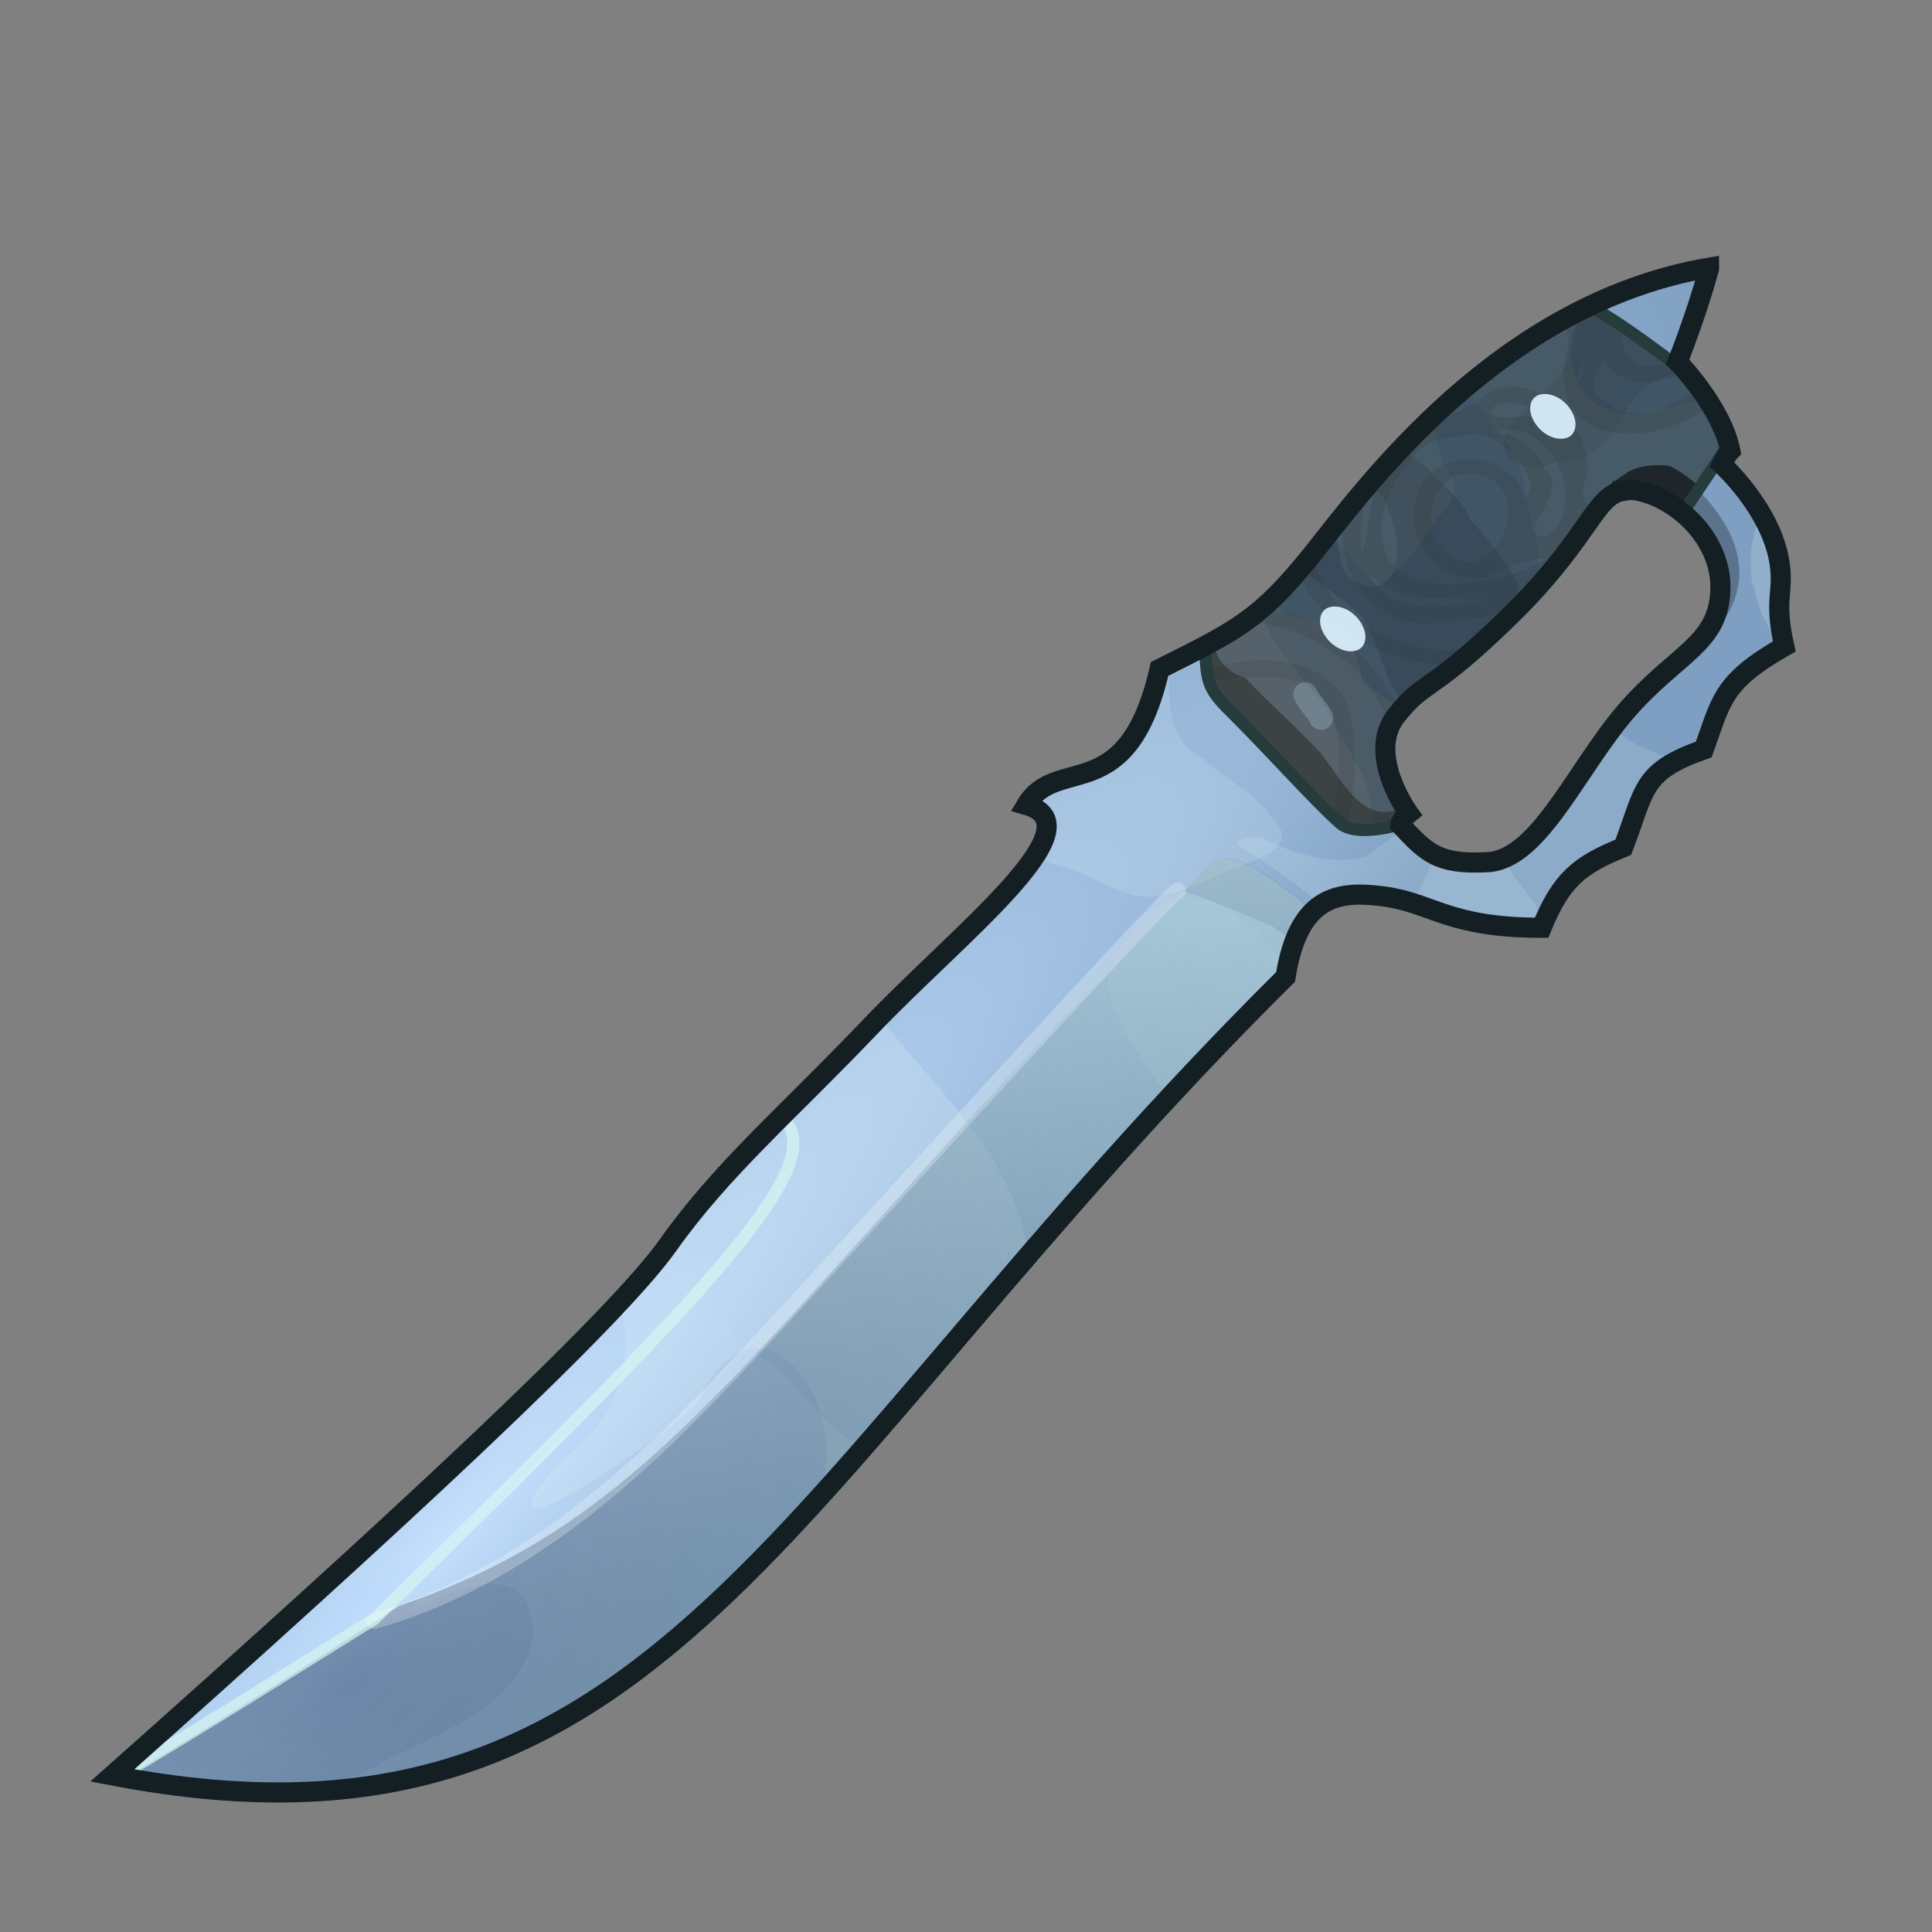 <?xml version="1.0" encoding="UTF-8" standalone="no"?>
<!DOCTYPE svg PUBLIC "-//W3C//DTD SVG 1.0//EN" "http://www.w3.org/TR/2001/REC-SVG-20010904/DTD/svg10.dtd">
<svg xmlns:svg="http://www.w3.org/2000/svg" xmlns="http://www.w3.org/2000/svg" xmlns:xlink="http://www.w3.org/1999/xlink" version="1.0" width="100%" height="100%" viewBox="0 0 48 48" id="_knife03">
<rect x="0" y="0" width="48" height="48" fill="#808080" stroke="none"/>
<defs id="defs2987">
<linearGradient id="lg3996">
<stop id="s3998" style="stop-color:#13294c;stop-opacity:0.46" offset="0"/>
<stop id="s4000" style="stop-color:#bde2e2;stop-opacity:0.55" offset="1"/>
</linearGradient>
<linearGradient id="lg3953">
<stop id="s3955" style="stop-color:#c2dfff;stop-opacity:1" offset="0"/>
<stop id="s3957" style="stop-color:#7e9fc1;stop-opacity:1" offset="1"/>
</linearGradient>
<radialGradient cx="10.79" cy="39.72" r="20.78" fx="10.79" fy="39.72" id="rg3959" xlink:href="#lg3953" gradientUnits="userSpaceOnUse" gradientTransform="matrix(0.25,0.25,-1.55,1.59,69.84,-27.62)"/>
<radialGradient cx="8.39" cy="44.47" r="14.78" fx="8.39" fy="44.47" id="rg4002" xlink:href="#lg3996" gradientUnits="userSpaceOnUse" gradientTransform="matrix(0.66,0.83,-1.69,1.35,78.27,-25.35)"/>
<radialGradient cx="8.39" cy="44.47" r="14.78" fx="8.39" fy="44.47" id="rg3044" xlink:href="#lg3996" gradientUnits="userSpaceOnUse" gradientTransform="matrix(0.66,0.83,-1.69,1.35,78.27,-25.35)"/>
<radialGradient cx="10.79" cy="39.72" r="20.78" fx="10.79" fy="39.72" id="rg3048" xlink:href="#lg3953" gradientUnits="userSpaceOnUse" gradientTransform="matrix(0.25,0.25,-1.55,1.59,69.84,-27.62)"/>
</defs>
<g id="knife03" style="display:inline">
<path d="m 42.46,6.65 c -5.21,0.89 -8.51,5.43 -9.84,7.1 -1.33,1.66 -1.9,1.91 -3.81,2.87 -0.8,3.49 -2.55,2.11 -3.31,3.38 1.82,0.52 -1.71,3.23 -3.87,5.5 -2.05,2.15 -3.7,3.55 -5.03,5.43 -1.33,1.88 -6.82,6.97 -13.81,13.18 13.65,2.62 16.5,-7.28 29.15,-19.84 0.33,-2.1 1.4,-2.13 2.43,-2 1.22,0.16 1.6,0.78 3.93,0.78 0.49,-1.19 0.92,-1.55 2.03,-2 0.55,-1.44 0.44,-1.88 2,-2.43 0.44,-1.21 0.44,-1.67 2,-2.56 -0.27,-1.2 0,-1.33 -0.12,-2.09 -0.21,-1.33 -1.43,-2.43 -1.43,-2.43 0,0 0.1,-0.23 0.21,-0.34 -0.22,-1.1 -1.31,-2.21 -1.31,-2.21 0,0 0.44,-1.09 0.78,-2.31 z m -2.15,5.53 c 0.09,-0.01 0.18,-0.01 0.31,0 0.99,0.15 2.2,1.21 2.12,2.53 -0.07,1.31 -1.1,1.53 -2.34,2.96 -1.23,1.43 -2.16,3.67 -3.43,3.75 -1.27,0.07 -1.54,-0.25 -2.18,-0.93 0,-0.11 0.21,-0.28 0.21,-0.28 0,0 -1.07,-1.47 -0.31,-2.43 0.75,-0.95 0.83,-0.49 3.03,-2.68 1.78,-1.81 1.92,-2.79 2.59,-2.9 z" id="p3151" style="fill:url(#rg3048);fill-opacity:1;stroke:none"/>
<path d="m 21.84,25.28 c -0.07,0.07 -0.15,0.14 -0.22,0.22 -2.05,2.15 -3.7,3.55 -5.03,5.43 -0.24,0.35 -0.69,0.84 -1.21,1.4 0.41,1.37 0.08,2.84 -1.46,4 -2.58,2.88 2.39,-0.45 3.37,-1.43 1.45,-3.1 3.7,-0.4 3.15,1.96 -0.02,0.09 -0.04,0.18 -0.06,0.28 1.57,-1.74 3.32,-3.74 5.18,-5.9 -0.03,-0.18 -0.06,-0.38 -0.09,-0.56 -0.52,-2.08 -2.22,-3.67 -3.62,-5.4 z" id="p4006" style="fill:#e0f0f7;fill-opacity:0.22;stroke:none;display:inline"/>
<path d="m 30.25,21.37 c -0.12,0.03 -0.23,0.13 -0.34,0.25 -11.28,11.55 -13.19,15.94 -20,18.28 -2.23,1.46 -5.06,3.21 -6.81,4.28 13.38,2.4 16.28,-7.44 28.84,-19.9 0.13,-0.83 0.4,-1.32 0.71,-1.62 -1.01,-0.82 -1.82,-1.45 -2.4,-1.29 z" id="p3942" style="fill:url(#rg3044);fill-opacity:1;stroke:none"/>
<path d="m 29.62,22.31 c -0.63,-0.03 -1.27,0.26 -1.65,1.09 -1.15,1.18 0.29,2.6 1.06,3.9 0.92,-0.99 1.86,-1.99 2.9,-3.03 0.02,-0.14 0.06,-0.24 0.09,-0.37 -0.26,-0.16 -0.51,-0.32 -0.65,-0.56 -0.47,-0.6 -1.11,-0.99 -1.75,-1.03 z m -12.87,8.44 c -0.04,0.06 -0.1,0.12 -0.15,0.18 -0.99,1.4 -4.33,4.62 -8.87,8.75 0.83,-0.29 1.67,-0.59 2.52,-0.9 1.36,-0.36 0.21,0.76 -0.04,1.22 1.08,-0.51 2.98,-1.39 3.04,0.56 -0.23,1.84 -2.39,2.5 -3.82,3.25 C 9,44.13 8.37,44.28 7.81,44.5 13.55,44.18 17.18,40.84 21.5,35.9 20.43,35.78 19.75,33.87 18.56,33.59 17.78,32.78 17.58,31.46 16.75,30.75 z" id="p4055" style="fill:#e0f0f7;fill-opacity:0.06;stroke:none;display:inline"/>
<path d="m 39.53,7.62 c -3.52,1.67 -5.84,4.8 -6.9,6.12 -1.02,1.27 -1.61,1.7 -2.68,2.28 0,1.01 0.1,1.14 0.75,1.78 0.88,0.88 2,2.13 2.59,2.65 0.26,0.23 0.82,0.22 1.5,0.03 0,-0.11 0.21,-0.28 0.21,-0.28 0,0 -1.07,-1.47 -0.31,-2.43 0.75,-0.95 0.83,-0.49 3.03,-2.68 1.78,-1.81 1.92,-2.79 2.59,-2.9 0.09,-0.01 0.18,-0.01 0.31,0 0.39,0.06 0.82,0.26 1.18,0.56 l 1.15,-1.71 C 42.78,10.35 42.31,9.72 42,9.34 41.19,8.73 40.34,8.08 39.53,7.62 z" id="p4081" style="fill:#405566;fill-opacity:1;stroke:none;display:inline"/>
<path d="m 29.12,16.46 c -0.11,0.06 -0.19,0.1 -0.31,0.16 -0.8,3.49 -2.55,2.11 -3.31,3.38 0.65,0.18 0.62,0.65 0.21,1.28 0.18,0.08 0.36,0.16 0.56,0.21 0.7,0.17 1.32,0.62 2.03,0.78 0.79,0.06 1.54,-0.33 2.21,-0.65 0.53,-0.19 1.9,-0.57 1.09,-1.28 -0.38,-0.66 -1.17,-0.95 -1.71,-1.5 -0.81,-0.39 -0.85,-1.16 -0.84,-2.03 0.03,-0.11 0.04,-0.22 0.06,-0.34 z" id="p4120" style="fill:#e0f0f7;fill-opacity:0.16;stroke:none;display:inline"/>
<path d="m 34.87,20.59 c -0.3,0.22 -0.6,0.46 -0.9,0.68 -0.84,0.24 -1.74,-0.02 -2.5,-0.4 -0.23,-0.16 -1.12,-0.04 -0.53,0.25 0.65,0.4 1.3,0.84 1.87,1.37 0.45,-0.31 1,-0.29 1.56,-0.21 1.22,0.16 1.6,0.78 3.93,0.78 0.03,-0.07 0.06,-0.11 0.09,-0.18 -0.14,-0.22 -0.26,-0.45 -0.43,-0.65 -0.21,-0.28 -0.42,-0.58 -0.62,-0.87 -0.12,0.04 -0.24,0.08 -0.37,0.09 -1.2,0.07 -1.52,-0.23 -2.09,-0.84 z" id="p4124" style="fill:#def7f9;fill-opacity:0.15;stroke:none;display:inline"/>
<path d="m 31.59,14.9 c -0.5,0.46 -1,0.77 -1.65,1.12 0,1.01 0.1,1.14 0.75,1.78 0.88,0.88 2,2.13 2.59,2.65 0.26,0.23 0.82,0.22 1.5,0.03 0,-0.11 0.21,-0.28 0.21,-0.28 0,0 -1.07,-1.47 -0.31,-2.43 0.07,-0.08 0.12,-0.11 0.18,-0.18 -0.35,-0.21 -0.73,-0.42 -1.03,-0.65 -0.04,-0.97 -0.69,-1.48 -1.65,-1.62 -0.25,-0.07 -0.44,-0.22 -0.59,-0.4 z" id="p4255" style="fill:#8e8b77;fill-opacity:0.15;stroke:none;display:inline"/>
<path d="m 31.37,15.09 c -0.43,0.36 -0.87,0.63 -1.43,0.93 0,1.01 0.1,1.14 0.75,1.78 0.88,0.88 2,2.13 2.59,2.65 0.16,0.14 0.47,0.19 0.84,0.15 -0.03,-0.53 -0.08,-1.06 -0.37,-1.53 -0.33,-0.63 -0.66,-1.23 -1.06,-1.81 -0.42,-0.56 -0.92,-1.02 -1.21,-1.68 -0.01,-0.16 -0.06,-0.33 -0.09,-0.5 z" id="p4275" style="fill:#8d8a78;fill-opacity:0.15;stroke:none;display:inline"/>
<path d="m 30.12,15.93 c -0.06,0.03 -0.11,0.05 -0.18,0.09 0,1.01 0.1,1.14 0.75,1.78 0.88,0.88 2,2.13 2.59,2.65 0.26,0.23 0.82,0.22 1.5,0.03 0,-0.11 0.21,-0.28 0.21,-0.28 0,0 -0.05,-0.09 -0.09,-0.15 -1.04,0.51 -1.55,-0.68 -2.09,-1.34 -0.59,-0.65 -1.27,-1.22 -1.87,-1.87 -0.47,-0.13 -0.72,-0.48 -0.81,-0.9 z" id="p4132" style="fill:#1a1811;fill-opacity:0.41;stroke:none;display:inline"/>
<path d="m 34.84,11.15 c -0.28,0.3 -0.56,0.59 -0.81,0.87 0.11,0.1 0.24,0.21 0.34,0.34 0.26,0.61 0.55,1.37 0.15,2 -0.3,0.41 -0.95,0.17 -1.15,-0.21 -0.14,-0.32 -0.07,-0.71 -0.25,-1.03 -0.16,0.2 -0.37,0.46 -0.5,0.62 -0.11,0.14 -0.2,0.24 -0.31,0.37 0.05,0.05 0.11,0.11 0.18,0.15 0.42,0.38 0.96,0.62 1.34,1.06 0.47,0.66 0.5,1.59 1.09,2.18 0.55,-0.58 0.86,-0.51 2.78,-2.43 0.02,-0.02 0.03,-0.06 0.06,-0.09 -0.02,-0.22 -0.04,-0.44 -0.12,-0.65 -0.34,-0.49 -0.71,-0.99 -1.12,-1.43 -0.19,-0.53 -0.69,-0.81 -1.03,-1.25 -0.2,-0.16 -0.43,-0.34 -0.65,-0.5 z" id="p4137" style="fill:#161821;fill-opacity:0.16;stroke:none;display:inline"/>
<path d="m 39.53,7.62 c -0.1,0.05 -0.2,0.1 -0.31,0.15 -0.06,0.37 -0.13,0.73 -0.25,1.09 -0.27,0.77 -1.01,1.13 -1.46,1.75 -0.54,0.88 0.48,1.17 1.15,0.87 0.77,0 1.39,-0.48 1.68,-1.18 C 40.62,9.69 41.2,9.36 41.84,9.21 41.08,8.64 40.29,8.05 39.53,7.62 z" id="p4142" style="fill:#161821;fill-opacity:0.1;stroke:none;display:inline"/>
<path d="m 38.9,7.96 c -0.91,0.5 -1.76,1.06 -2.5,1.68 0.37,0.46 0.7,0.96 1.09,1.43 0.47,0.62 0.38,1.49 0.65,2.21 0.09,0.42 0.08,0.85 0.03,1.28 1.34,-1.49 1.51,-2.3 2.12,-2.4 0.09,-0.01 0.18,-0.01 0.31,0 0.39,0.06 0.82,0.26 1.18,0.56 l 1.15,-1.71 C 42.85,10.59 42.61,10.21 42.37,9.87 42.02,10 41.65,10.09 41.28,10.15 40.45,10.51 39.38,10.21 39.12,9.28 38.98,8.92 38.98,8.4 38.9,7.96 z" id="p4261" style="fill:#aaa07c;fill-opacity:0.07;stroke:none;display:inline"/>
<path d="m 41.37,11.56 c -0.3,0 -0.52,-0.02 -0.9,0.15 -0.23,0.17 -0.55,0.33 -0.65,0.58 0.16,-0.21 0.62,-0.06 0.8,-0.11 0.39,0.06 0.82,0.26 1.18,0.56 0.2,-0.22 0.24,-0.42 0.36,-0.7 -0.12,-0.1 -0.57,-0.48 -0.79,-0.48 z" id="p4148" style="fill:#070708;fill-opacity:0.63;stroke:none;display:inline"/>
<path d="m 35.5,10.5 c -1.06,1.02 -1.85,1.98 -2.43,2.71 0.03,0.08 0.08,0.16 0.12,0.25 0.37,0.32 0.6,0.79 1.03,1.06 0.51,-0.28 0.91,-0.75 1.21,-1.25 0.2,-0.39 0.65,-0.65 0.71,-1.12 0.05,-0.29 -0.24,-0.45 -0.31,-0.71 -0.1,-0.28 -0.14,-0.61 -0.31,-0.87 0,-0.03 -0.02,-0.05 -0.02,-0.07 z" id="p4266" style="fill:#aaa07c;fill-opacity:0.07;stroke:none;display:inline"/>
<path d="m 42.21,12.21 -0.4,0.56 c 0.55,0.46 0.98,1.14 0.93,1.93 -0.02,0.37 -0.19,0.98 -0.35,1.23 0.99,-0.96 1.26,-2.24 -0.17,-3.73 z" id="p4347" style="fill:#1d272d;fill-opacity:0.36;stroke:none;display:inline"/>
<path d="m 43.75,12.78 c -0.14,0.36 -0.27,0.75 -0.25,1.15 -0.01,0.25 0,0.48 0.09,0.71 0.06,0.27 0.13,0.56 0.28,0.81 0.1,0.22 0.24,0.43 0.4,0.62 0.02,-0.01 0.03,-0.01 0.06,-0.03 -0.27,-1.2 0,-1.33 -0.12,-2.09 -0.06,-0.43 -0.25,-0.82 -0.46,-1.18 z" id="p4385" style="fill:#e0f3f8;fill-opacity:0.2;stroke:none"/>
<path d="m 40.03,18.15 c -1.05,1.4 -1.91,3.2 -3.06,3.28 -0.65,0.04 -1.06,-0.01 -1.37,-0.18 -0.08,0.43 -0.29,0.81 -0.53,1.18 0.78,0.24 1.41,0.62 3.25,0.62 0.49,-1.19 0.92,-1.55 2.03,-2 0.45,-1.17 0.49,-1.67 1.31,-2.12 -0.43,-0.21 -0.97,-0.35 -1.28,-0.62 -0.11,-0.06 -0.23,-0.11 -0.34,-0.15 z" id="p4410" style="fill:#e0f3f8;fill-opacity:0.15;stroke:none"/>
<path d="m 30.46,21.34 c -0.08,0 -0.14,0.01 -0.21,0.03 -0.12,0.03 -0.23,0.13 -0.34,0.25 -0.18,0.19 -0.31,0.34 -0.5,0.53 0.4,0.12 0.79,0.28 1.18,0.43 0.35,0.15 0.71,0.3 1.06,0.46 0.16,0.11 0.33,0.22 0.5,0.34 0.13,-0.32 0.31,-0.57 0.5,-0.75 -0.88,-0.71 -1.62,-1.29 -2.18,-1.31 z" id="p4434" style="fill:#3c4364;fill-opacity:0.12;stroke:none;display:inline"/>
<path d="m 39.53,7.62 c -0.09,0.04 -0.16,0.11 -0.25,0.15 -0.34,0.74 -0.61,1.51 -0.28,2.29 0.72,1.09 2.32,0.77 3.28,0.18 0.07,-0.07 0.15,-0.13 0.25,-0.18 C 42.43,9.91 42.34,9.81 42.25,9.68 42.02,9.79 41.79,9.91 41.56,10 40.8,10.7 38.94,9.96 39.84,8.96 40.29,9.65 41.13,9.57 41.87,9.25 41.75,9.15 41.62,9.06 41.5,8.96 41.47,8.97 41.46,8.99 41.43,9 40.55,9.37 40.25,8.79 40.31,8.12 40.05,7.95 39.78,7.76 39.53,7.62 z m -0.16,1.34 c -0.08,0.66 -0.34,0.65 0,0 z m -1.91,0.66 c -0.15,0.01 -0.3,0.06 -0.46,0.13 -0.29,0.29 -1.03,0.66 -1.37,0.62 0,0 -0.02,0 -0.03,0 -0.45,0.43 -0.87,0.89 -1.25,1.31 0,0.01 -0.02,0.01 -0.03,0.03 -0.01,0.04 -0.02,0.08 -0.03,0.12 -0.26,0.49 -0.32,1.75 -0.46,1.84 -0.07,-0.53 0.02,-1.05 0.15,-1.56 -0.23,0.27 -0.42,0.47 -0.62,0.71 -0.01,0.15 -0.01,0.33 0,0.5 -0.06,1.28 1.22,2.44 2.5,2.12 0.57,-0.03 1.16,-0.13 1.75,-0.25 0.05,-0.05 0.07,-0.07 0.12,-0.12 0.22,-0.22 0.41,-0.45 0.59,-0.65 -0.38,0.34 -0.88,0.27 -0.15,0.06 l 0.15,-0.06 C 39.04,13.6 39.4,13.05 39.69,12.67 39.37,12.56 39.2,12.34 39.44,11.8 39.52,10.7 38.57,9.52 37.46,9.62 z M 37.53,10 c 0.63,0.05 1.45,0.74 0.53,0.37 -0.28,-0.09 -0.9,0.14 -1.03,-0.15 0.1,-0.18 0.28,-0.23 0.5,-0.21 z m -0.16,0.68 c 1.24,-0.14 2.1,1.86 1.06,2.65 -0.94,0.03 0.69,-1.15 -0.06,-1.68 -0.2,-0.49 -0.69,-0.9 -1.25,-0.9 0.08,-0.02 0.16,-0.05 0.25,-0.06 z m -0.75,0.09 c 0.85,0.05 1.76,1.27 1.25,1.62 -0.29,-1.29 -2.4,-1.33 -2.68,0 -0.39,1.1 0.89,2.45 2,1.84 0.45,-0.28 1.91,-0.61 0.68,-0.06 -1.02,0.32 -2.54,0.64 -3.34,-0.21 -0.54,-1.01 0.09,-2.29 0.93,-2.93 0.25,-0.12 0.53,-0.18 0.81,-0.18 0.11,-0.04 0.22,-0.07 0.34,-0.06 z m -0.21,1 c 0.13,-0.01 0.3,0 0.46,0.06 1.16,0.35 0.48,2.48 -0.65,2.09 -1.04,-0.4 -0.78,-2.06 0.18,-2.15 z m -3.79,1.98 c -0.12,0.15 -0.22,0.27 -0.34,0.4 0.07,0.24 0.17,0.49 0.34,0.71 0.8,1.09 2.14,1.65 3.5,1.68 0.14,-0.11 0.3,-0.23 0.5,-0.4 -0.44,0.03 -0.89,0.01 -1.31,-0.06 -1.22,-0.21 -2.51,-1.03 -2.69,-2.33 z m 1.4,0.5 c 0.75,0.79 1.92,0.57 2.9,0.65 -0.96,0.17 -2.39,0.48 -2.9,-0.65 z m -2.62,0.84 c -0.15,0.13 -0.33,0.26 -0.5,0.37 1.57,0.06 3.14,1.04 3.62,2.59 0.04,-0.09 0.08,-0.19 0.15,-0.28 0.03,-0.04 0.06,-0.05 0.09,-0.09 -0.55,-1.3 -1.73,-2.32 -3.15,-2.53 -0.06,-0.02 -0.14,-0.05 -0.21,-0.06 z m -0.31,1.34 c -0.3,0.01 -0.62,0.06 -0.9,0.12 -0.07,-0.01 -0.13,-0.03 -0.21,-0.03 0.01,0.17 0.01,0.31 0.06,0.43 0.75,-0.16 1.54,-0.2 2.28,0 1.06,0.5 1.03,1.88 0.87,2.87 -0.01,0.15 -0.03,0.31 -0.06,0.46 0.04,0.04 0.11,0.12 0.15,0.15 0.05,0.05 0.13,0.09 0.21,0.12 0.18,-1.05 0.28,-2.14 -0.06,-3.15 -0.48,-0.82 -1.43,-1.03 -2.34,-1 z" id="p4489" style="fill:#211c11;fill-opacity:0.1;stroke:none;marker:none;visibility:visible;display:inline;overflow:visible;enable-background:accumulate"/>
<path d="m 39.53,7.62 c -3.52,1.67 -5.84,4.8 -6.9,6.12 -1.02,1.27 -1.61,1.7 -2.68,2.28 0,1.01 0.1,1.14 0.75,1.78 0.88,0.88 2,2.13 2.59,2.65 0.26,0.23 0.82,0.22 1.5,0.03 0,-0.11 0.21,-0.28 0.21,-0.28 0,0 -1.07,-1.47 -0.31,-2.43 0.75,-0.95 0.83,-0.49 3.03,-2.68 1.78,-1.81 1.92,-2.79 2.59,-2.9 0.09,-0.01 0.18,-0.01 0.31,0 0.39,0.06 0.82,0.26 1.18,0.56 l 1.15,-1.71 C 42.78,10.35 42.31,9.72 42,9.34 41.19,8.73 40.34,8.08 39.53,7.62 z" id="p4081-0" style="fill:none;stroke:#263b3b;stroke-width:0.30;stroke-miterlimit:4;stroke-opacity:1;stroke-dasharray:none;display:inline"/>
<path d="M 3.06,44.07 C 5.46,42.63 6.51,41.96 9.29,40.23 17.43,32.28 20.5,29.12 19.54,27.87" id="p4004" style="fill:none;stroke:#d4f6f1;stroke-width:0.30;stroke-linecap:round;stroke-linejoin:miter;stroke-miterlimit:4;stroke-opacity:0.72;stroke-dasharray:none"/>
<path d="m 42.46,6.65 c -5.21,0.89 -8.51,5.43 -9.84,7.1 -1.33,1.66 -1.9,1.91 -3.81,2.87 -0.8,3.49 -2.55,2.11 -3.31,3.38 1.82,0.52 -1.71,3.23 -3.87,5.5 -2.05,2.15 -3.7,3.55 -5.03,5.43 -1.33,1.88 -6.82,6.97 -13.81,13.18 13.65,2.62 16.5,-7.28 29.15,-19.84 0.33,-2.1 1.4,-2.13 2.43,-2 1.22,0.16 1.6,0.78 3.93,0.78 0.49,-1.19 0.92,-1.55 2.03,-2 0.55,-1.44 0.44,-1.88 2,-2.43 0.44,-1.21 0.44,-1.67 2,-2.56 -0.27,-1.2 0,-1.33 -0.12,-2.09 -0.21,-1.33 -1.43,-2.43 -1.43,-2.43 0,0 0.1,-0.23 0.21,-0.34 -0.22,-1.1 -1.31,-2.21 -1.31,-2.21 0,0 0.44,-1.09 0.78,-2.31 z m -2.15,5.53 c 0.09,-0.01 0.18,-0.01 0.31,0 0.99,0.15 2.2,1.21 2.12,2.53 -0.07,1.31 -1.1,1.53 -2.34,2.96 -1.23,1.43 -2.16,3.67 -3.43,3.75 -1.27,0.07 -1.54,-0.25 -2.18,-0.93 0,-0.11 0.21,-0.28 0.21,-0.28 0,0 -1.07,-1.47 -0.31,-2.43 0.75,-0.95 0.83,-0.49 3.03,-2.68 1.78,-1.81 1.92,-2.79 2.59,-2.9 z" id="stroke01" style="fill:none;stroke:#141f24;stroke-width:0.5;stroke-miterlimit:4;stroke-opacity:1;stroke-dasharray:none;display:inline"/>
<path d="m 9.3,40.27 c 4.26,-1.19 7.5,-4.74 9.07,-6.39 1.58,-1.66 10.33,-11.36 10.89,-11.76" id="p4079" style="fill:none;stroke:#f9fbfb;stroke-width:0.40;stroke-linecap:round;stroke-linejoin:miter;stroke-miterlimit:4;stroke-opacity:0.27;stroke-dasharray:none"/>
<path d="m 32.43,17.25 c 0.1,0.21 0.35,0.46 0.39,0.58" id="p4323" style="fill:none;stroke:#99b7c2;stroke-width:0.60;stroke-linecap:round;stroke-linejoin:miter;stroke-miterlimit:4;stroke-opacity:0.37;stroke-dasharray:none"/>
<path d="m 33.79,15.44 c 0.20,0.29 0.17,0.61 -0.06,0.71 -0.24,0.10 -0.60,-0.04 -0.80,-0.34 -0.20,-0.29 -0.17,-0.61 0.06,-0.71 0.24,-0.10 0.60,0.04 0.80,0.34 z" id="p4325" style="color:#000000;fill:#dcf2ff;fill-opacity:0.92;fill-rule:nonzero;stroke:none;marker:none;visibility:visible;display:inline;overflow:visible;enable-background:accumulate"/>
<path d="m 39.01,10.16 c 0.20,0.29 0.17,0.61 -0.06,0.71 -0.24,0.10 -0.60,-0.04 -0.80,-0.34 -0.20,-0.29 -0.17,-0.61 0.06,-0.71 0.24,-0.10 0.60,0.04 0.80,0.34 z" id="p4325-3" style="color:#000000;fill:#dcf2ff;fill-opacity:0.92;fill-rule:nonzero;stroke:none;marker:none;visibility:visible;display:inline;overflow:visible;enable-background:accumulate"/>
</g>
</svg>
